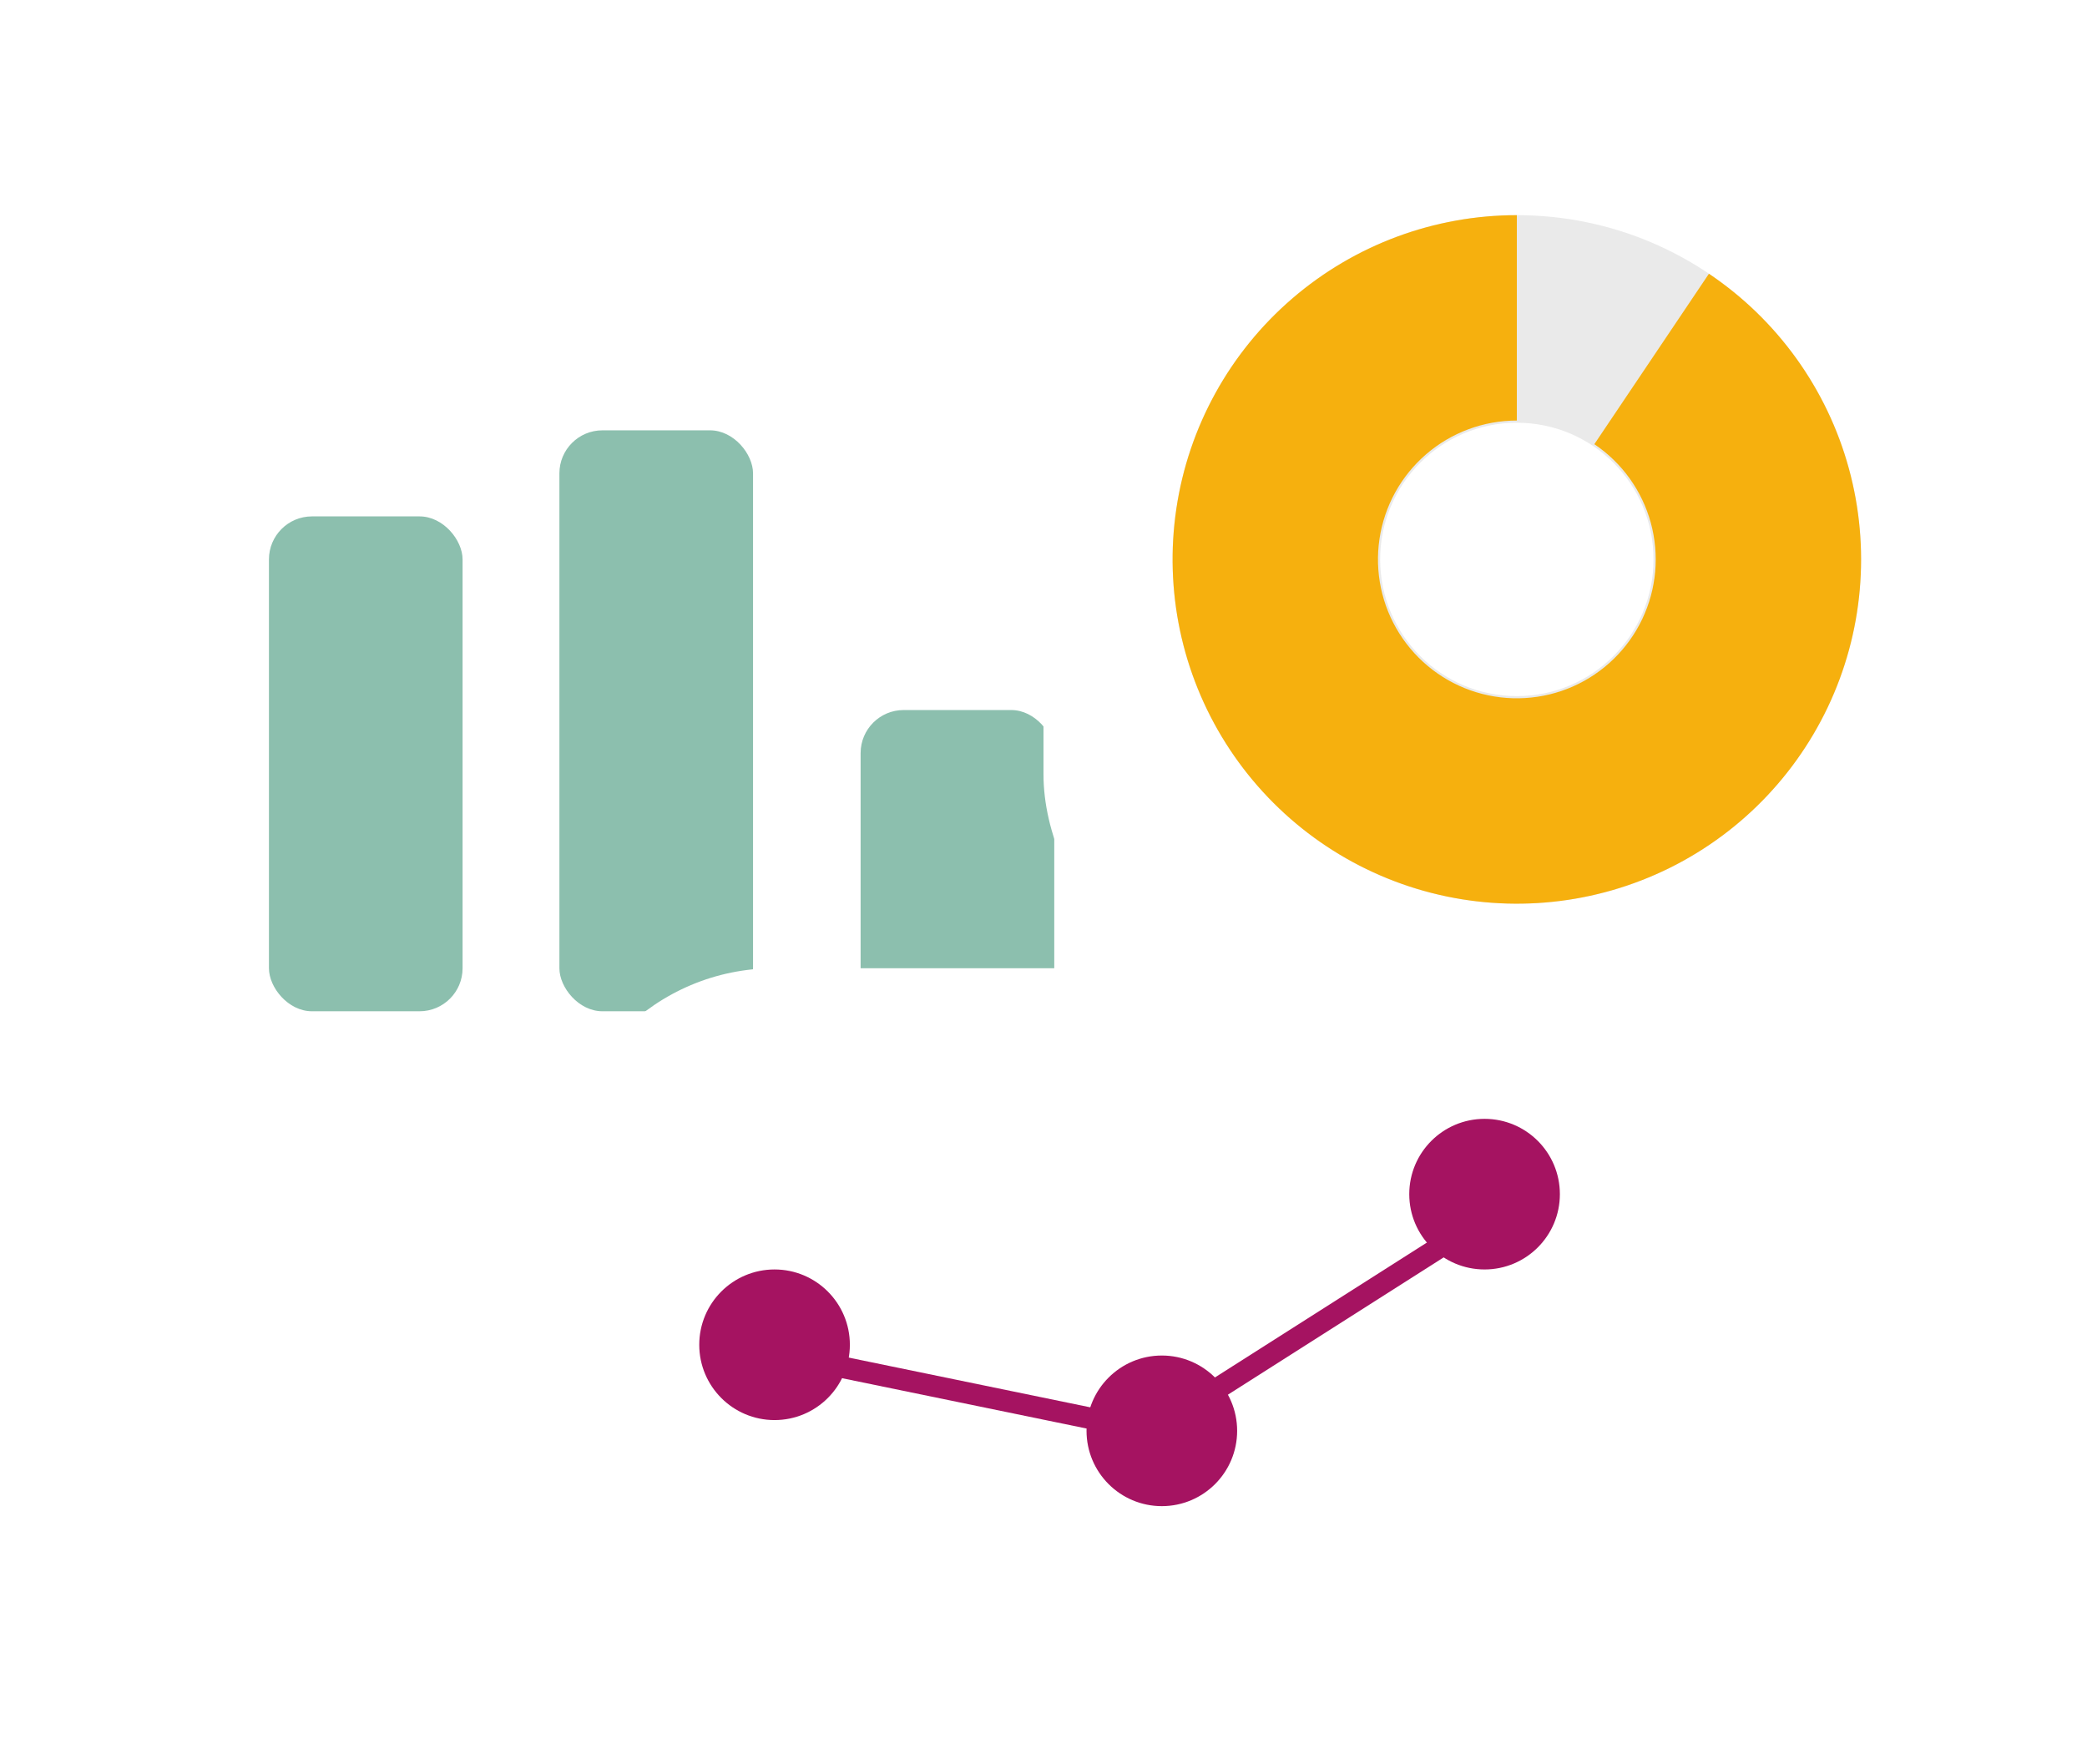 <svg width="97" height="82" viewBox="0 0 97 82" fill="none" xmlns="http://www.w3.org/2000/svg">
<g filter="url(#filter0_d_999_1752)">
<rect x="5" y="6" width="52" height="47" rx="12" fill="white"/>
<rect x="12.5" y="22" width="9" height="23" rx="2" fill="#8CBFAE"/>
<rect x="26" y="18" width="9" height="27" rx="2" fill="#8CBFAE"/>
<rect x="40" y="31" width="9" height="14" rx="2" fill="#8CBFAE"/>
</g>
<g filter="url(#filter1_d_999_1752)">
<rect x="26" y="43" width="53" height="33" rx="10" fill="white"/>
<circle cx="69" cy="53.5" r="3.5" fill="#A51361"/>
<path d="M36.5 61L53.5 64.5L70 54" stroke="#A51361"/>
<circle cx="54" cy="64.5" r="3.5" fill="#A51361"/>
<circle cx="36" cy="60.5" r="3.5" fill="#A51361"/>
</g>
<g filter="url(#filter2_d_999_1752)">
<rect x="48.5" y="3" width="44" height="43" rx="12" fill="white"/>
<path d="M86.5 24C86.5 32.837 79.337 40 70.5 40C61.663 40 54.5 32.837 54.5 24C54.5 15.163 61.663 8 70.5 8C79.337 8 86.5 15.163 86.5 24ZM64.147 24C64.147 27.509 66.991 30.353 70.5 30.353C74.009 30.353 76.853 27.509 76.853 24C76.853 20.491 74.009 17.647 70.5 17.647C66.991 17.647 64.147 20.491 64.147 24Z" fill="#EAEAEA"/>
<path d="M70.5 8C66.665 8 62.958 9.377 60.054 11.881C57.149 14.384 55.24 17.848 54.675 21.641C54.109 25.434 54.925 29.303 56.973 32.545C59.021 35.787 62.165 38.186 65.833 39.304C69.501 40.423 73.449 40.187 76.957 38.639C80.466 37.092 83.302 34.335 84.949 30.872C86.596 27.409 86.945 23.47 85.931 19.772C84.918 16.073 82.61 12.862 79.428 10.722L74.102 18.644C75.385 19.507 76.316 20.802 76.725 22.294C77.134 23.786 76.993 25.375 76.329 26.772C75.664 28.169 74.52 29.281 73.105 29.906C71.69 30.53 70.097 30.625 68.617 30.174C67.138 29.723 65.869 28.755 65.043 27.447C64.217 26.139 63.888 24.578 64.116 23.048C64.344 21.518 65.114 20.121 66.286 19.111C67.457 18.101 68.953 17.545 70.5 17.545L70.5 8Z" fill="#F6B00E"/>
</g>
<defs>
<filter id="filter0_d_999_1752" x="1" y="4" width="60" height="55" filterUnits="userSpaceOnUse" color-interpolation-filters="sRGB">
<feFlood flood-opacity="0" result="BackgroundImageFix"/>
<feColorMatrix in="SourceAlpha" type="matrix" values="0 0 0 0 0 0 0 0 0 0 0 0 0 0 0 0 0 0 127 0" result="hardAlpha"/>
<feOffset dy="2"/>
<feGaussianBlur stdDeviation="2"/>
<feComposite in2="hardAlpha" operator="out"/>
<feColorMatrix type="matrix" values="0 0 0 0 0 0 0 0 0 0 0 0 0 0 0 0 0 0 0.25 0"/>
<feBlend mode="normal" in2="BackgroundImageFix" result="effect1_dropShadow_999_1752"/>
<feBlend mode="normal" in="SourceGraphic" in2="effect1_dropShadow_999_1752" result="shape"/>
</filter>
<filter id="filter1_d_999_1752" x="22" y="41" width="61" height="41" filterUnits="userSpaceOnUse" color-interpolation-filters="sRGB">
<feFlood flood-opacity="0" result="BackgroundImageFix"/>
<feColorMatrix in="SourceAlpha" type="matrix" values="0 0 0 0 0 0 0 0 0 0 0 0 0 0 0 0 0 0 127 0" result="hardAlpha"/>
<feOffset dy="2"/>
<feGaussianBlur stdDeviation="2"/>
<feComposite in2="hardAlpha" operator="out"/>
<feColorMatrix type="matrix" values="0 0 0 0 0 0 0 0 0 0 0 0 0 0 0 0 0 0 0.25 0"/>
<feBlend mode="normal" in2="BackgroundImageFix" result="effect1_dropShadow_999_1752"/>
<feBlend mode="normal" in="SourceGraphic" in2="effect1_dropShadow_999_1752" result="shape"/>
</filter>
<filter id="filter2_d_999_1752" x="44.5" y="1" width="52" height="51" filterUnits="userSpaceOnUse" color-interpolation-filters="sRGB">
<feFlood flood-opacity="0" result="BackgroundImageFix"/>
<feColorMatrix in="SourceAlpha" type="matrix" values="0 0 0 0 0 0 0 0 0 0 0 0 0 0 0 0 0 0 127 0" result="hardAlpha"/>
<feOffset dy="2"/>
<feGaussianBlur stdDeviation="2"/>
<feComposite in2="hardAlpha" operator="out"/>
<feColorMatrix type="matrix" values="0 0 0 0 0 0 0 0 0 0 0 0 0 0 0 0 0 0 0.25 0"/>
<feBlend mode="normal" in2="BackgroundImageFix" result="effect1_dropShadow_999_1752"/>
<feBlend mode="normal" in="SourceGraphic" in2="effect1_dropShadow_999_1752" result="shape"/>
</filter>
</defs>
</svg>
